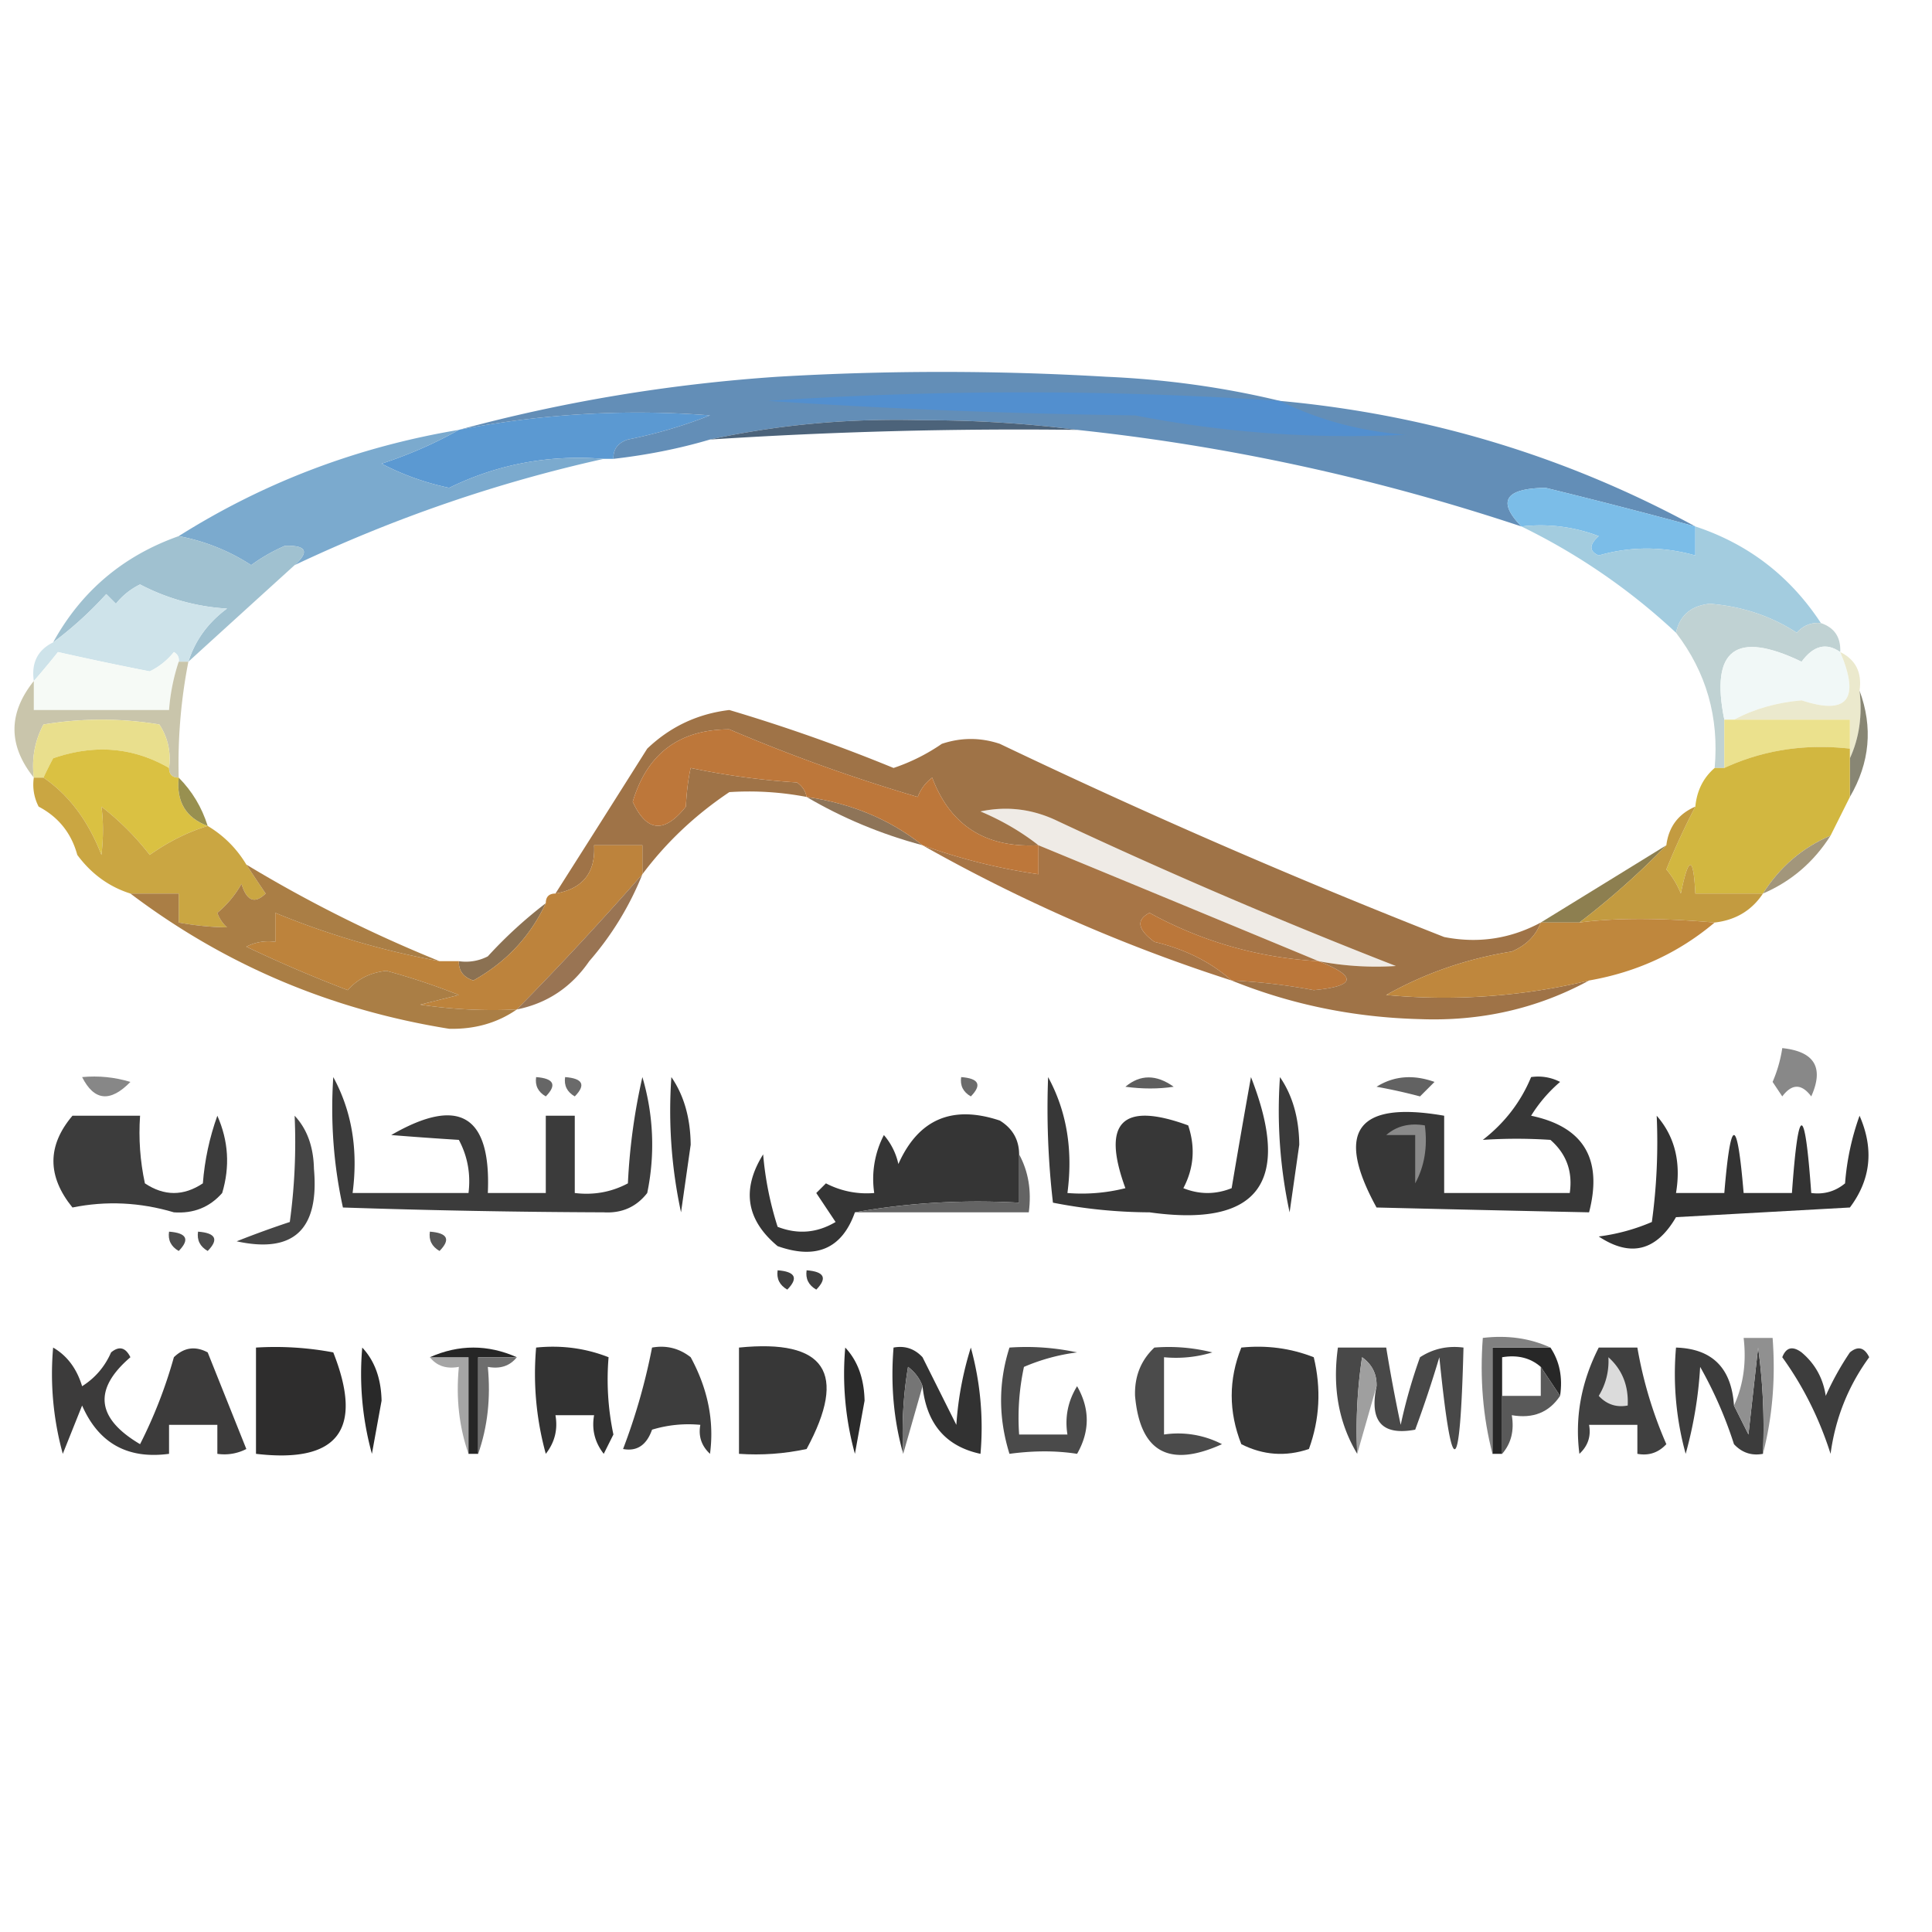 <svg xmlns="http://www.w3.org/2000/svg" width="200" height="200" style="shape-rendering:geometricPrecision;text-rendering:geometricPrecision;image-rendering:optimizeQuality;fill-rule:evenodd;clip-rule:evenodd"><path fill="#5b99d2" d="M63.5 47.5h-1c-5.671-.449-11.004.551-16 3a27.007 27.007 0 0 1-7-2.5c2.874-.943 5.54-2.11 8-3.5a96.659 96.659 0 0 1 26-1.5 49.586 49.586 0 0 1-8.5 2.5c-1.03.336-1.53 1.003-1.5 2Z" style="opacity:1"/><path fill="#638eb7" d="M132.5 41.5c15.325 1.41 29.659 5.743 43 13a614.344 614.344 0 0 0-15.5-4c-4.207.06-5.04 1.394-2.5 4-15.071-5.013-30.404-8.346-46-10-5.156-.666-10.489-1-16-1-7.568-.21-14.9.456-22 2-3.156.934-6.49 1.6-10 2-.03-.997.47-1.664 1.5-2a49.586 49.586 0 0 0 8.5-2.5 96.659 96.659 0 0 0-26 1.5c10.69-2.9 21.69-4.734 33-5.5a289.236 289.236 0 0 1 34 0c6.221.27 12.221 1.104 18 2.5Z" style="opacity:1"/><path fill="#528fcf" d="M132.5 41.5c3.98 1.971 8.313 3.138 13 3.5a115.633 115.633 0 0 1-28-2 724.27 724.27 0 0 1-38-1.5 397.8 397.8 0 0 1 53 0Z" style="opacity:1"/><path fill="#4c637a" d="M111.5 44.5a493.131 493.131 0 0 0-38 1c7.1-1.544 14.432-2.21 22-2 5.511 0 10.844.334 16 1Z" style="opacity:1"/><path fill="#7bbde8" d="M175.5 54.5v3c-3.372-.949-6.705-.949-10 0-1.006-.438-1.006-1.104 0-2a16.868 16.868 0 0 0-8-1c-2.54-2.606-1.707-3.94 2.5-4a614.344 614.344 0 0 1 15.5 4Z" style="opacity:1"/><path fill="#7baace" d="M47.5 44.5c-2.46 1.39-5.126 2.557-8 3.5a27.007 27.007 0 0 0 7 2.5c4.996-2.449 10.329-3.449 16-3-10.987 2.441-21.654 6.108-32 11 1.554-1.395 1.221-2.061-1-2a18.186 18.186 0 0 0-3.5 2 20.737 20.737 0 0 0-7.5-3c8.834-5.572 18.5-9.239 29-11Z" style="opacity:1"/><path fill="#a0c1d0" d="M18.5 55.5c2.71.513 5.21 1.513 7.5 3a18.186 18.186 0 0 1 3.5-2c2.221-.061 2.554.605 1 2-3.64 3.305-7.308 6.638-11 10 .703-2.216 2.036-4.049 4-5.5a22.136 22.136 0 0 1-9-2.5 7.253 7.253 0 0 0-2.5 2l-1-1a38.44 38.44 0 0 1-5.5 5c2.913-5.298 7.247-8.964 13-11Z" style="opacity:1"/><path fill="#a3ccdf" d="M157.5 54.5c2.747-.313 5.414.02 8 1-1.006.896-1.006 1.562 0 2 3.295-.949 6.628-.949 10 0v-3c5.479 1.808 9.812 5.142 13 10-.996-.086-1.829.248-2.5 1-2.657-1.73-5.657-2.73-9-3-1.95.207-3.116 1.207-3.5 3a65.217 65.217 0 0 0-16-11Z" style="opacity:1"/><path fill="#cee3ea" d="M19.5 68.5h-1c.065-.438-.101-.772-.5-1a7.253 7.253 0 0 1-2.5 2 342.182 342.182 0 0 1-9.5-2 81.657 81.657 0 0 1-2.5 3c-.27-1.88.396-3.213 2-4a38.44 38.44 0 0 0 5.5-5l1 1a7.253 7.253 0 0 1 2.5-2 22.136 22.136 0 0 0 9 2.5c-1.964 1.451-3.297 3.284-4 5.5Z" style="opacity:1"/><path fill="#c0d2d3" d="M188.5 64.5c1.406.473 2.073 1.473 2 3-1.439-1.01-2.772-.676-4 1-6.804-3.275-9.471-1.275-8 6v5h-1c.473-5.24-.86-9.907-4-14 .384-1.793 1.55-2.793 3.5-3 3.343.27 6.343 1.27 9 3 .671-.752 1.504-1.086 2.5-1Z" style="opacity:1"/><path fill="#f1f8f7" d="M190.5 67.5c2.08 4.9.747 6.567-4 5-2.58.224-4.914.89-7 2h-1c-1.471-7.275 1.196-9.275 8-6 1.228-1.676 2.561-2.01 4-1Z" style="opacity:1"/><path fill="#f6faf6" d="M18.5 68.5a20.677 20.677 0 0 0-1 5h-14v-3c.815-.93 1.648-1.93 2.5-3 3.131.706 6.298 1.373 9.5 2a7.253 7.253 0 0 0 2.5-2c.399.228.565.562.5 1Z" style="opacity:1"/><path fill="#c9c5ab" d="M18.5 68.5h1a54.935 54.935 0 0 0-1 12c-.667 0-1-.333-1-1 .213-1.644-.12-3.144-1-4.5-4-.667-8-.667-12 0-.906 1.7-1.24 3.533-1 5.5-2.667-3.333-2.667-6.667 0-10v3h14a20.677 20.677 0 0 1 1-5Z" style="opacity:1"/><path fill="#ebe9cd" d="M190.5 67.5c1.604.787 2.271 2.12 2 4 .302 2.56-.032 4.893-1 7v-4h-12c2.086-1.11 4.42-1.776 7-2 4.747 1.567 6.08-.1 4-5Z" style="opacity:1"/><path fill="#e9df8d" d="M17.5 79.5c-3.72-2.15-7.72-2.484-12-1-.363.683-.696 1.35-1 2h-1c-.24-1.967.094-3.8 1-5.5 4-.667 8-.667 12 0 .88 1.356 1.213 2.856 1 4.5Z" style="opacity:1"/><path fill="#ebe18d" d="M178.5 74.5h13v3c-4.64-.525-8.973.142-13 2v-5Z" style="opacity:1"/><path fill="#888674" d="M192.5 71.5c1.402 3.79 1.069 7.456-1 11v-4c.968-2.107 1.302-4.44 1-7Z" style="opacity:1"/><path fill="#dac142" d="M17.5 79.5c0 .667.333 1 1 1-.26 2.49.74 4.156 3 5-2.073.638-4.073 1.638-6 3a28.061 28.061 0 0 0-5-5c.211 1.544.211 3.21 0 5-1.37-3.537-3.37-6.204-6-8 .304-.65.637-1.317 1-2 4.28-1.484 8.28-1.15 12 1Z" style="opacity:1"/><path fill="#989050" d="M18.5 80.5c1.39 1.4 2.39 3.066 3 5-2.26-.844-3.26-2.51-3-5Z" style="opacity:1"/><path fill="#d2b740" d="M191.5 77.5v5l-2 4c-2.927 1.257-5.261 3.257-7 6h-7c-.193-3.949-.693-3.949-1.5 0a9.457 9.457 0 0 0-1.5-2.5 74.208 74.208 0 0 1 3-6.5c.16-1.653.826-2.986 2-4h1c4.027-1.858 8.36-2.525 13-2Z" style="opacity:1"/><path fill="#caa642" d="M3.5 80.5h1c2.63 1.796 4.63 4.463 6 8 .211-1.79.211-3.456 0-5a28.061 28.061 0 0 1 5 5c1.927-1.362 3.927-2.362 6-3 1.667 1 3 2.333 4 4a186.2 186.2 0 0 0 2 3c-1.131 1.104-1.965.77-2.5-1a10.76 10.76 0 0 1-2.5 3c.21.586.543 1.086 1 1.5a29.816 29.816 0 0 1-5-.5v-3h-5c-2.216-.703-4.049-2.036-5.5-4-.61-2.25-1.944-3.917-4-5a4.932 4.932 0 0 1-.5-3Z" style="opacity:1"/><path fill="#8d7f50" d="M172.5 87.5a80.563 80.563 0 0 1-9 8h-4c4.328-2.659 8.662-5.326 13-8Z" style="opacity:1"/><path fill="#a2967b" d="M189.5 86.5c-1.739 2.743-4.073 4.743-7 6 1.739-2.743 4.073-4.743 7-6Z" style="opacity:1"/><path fill="#c39b40" d="M175.5 83.5a74.208 74.208 0 0 0-3 6.5 9.457 9.457 0 0 1 1.5 2.5c.807-3.949 1.307-3.949 1.5 0h7c-1.159 1.75-2.826 2.75-5 3-5.637-.49-10.304-.49-14 0a80.563 80.563 0 0 0 9-8c.238-1.904 1.238-3.238 3-4Z" style="opacity:1"/><path fill="#efebe6" d="M136.5 99.5c-9.59-3.98-19.257-7.98-29-12-1.773-1.392-3.773-2.559-6-3.5 2.757-.584 5.423-.25 8 1a572.002 572.002 0 0 0 35 15 31.6 31.6 0 0 1-8-.5Z" style="opacity:1"/><path fill="#a77546" d="M95.5 87.5a60.746 60.746 0 0 0 12 3v-3c9.743 4.02 19.41 8.02 29 12-6.217-.35-12.05-2.017-17.5-5-1.41.719-1.243 1.719.5 3 3.165.75 5.831 2.084 8 4a171.712 171.712 0 0 1-32-14Z" style="opacity:1"/><path fill="#bb773a" d="M136.5 99.5c4.03 1.588 3.863 2.588-.5 3a61.71 61.71 0 0 0-8.5-1c-2.169-1.916-4.835-3.25-8-4-1.743-1.281-1.91-2.281-.5-3 5.45 2.983 11.283 4.65 17.5 5Z" style="opacity:1"/><path fill="#8b7152" d="M56.5 93.5c-1.608 3.444-4.108 6.11-7.5 8-1.03-.336-1.53-1.003-1.5-2a4.932 4.932 0 0 0 3-.5 46.142 46.142 0 0 1 6-5.5Z" style="opacity:1"/><path fill="#9f7347" d="M159.5 95.5c-.507 1.359-1.507 2.359-3 3-4.642.74-8.976 2.24-13 4.5a63.994 63.994 0 0 0 21-1.5c-5.344 2.906-11.177 4.239-17.5 4-6.853-.176-13.353-1.51-19.5-4a61.71 61.71 0 0 1 8.5 1c4.363-.412 4.53-1.412.5-3a31.6 31.6 0 0 0 8 .5 572.002 572.002 0 0 1-35-15c-2.577-1.25-5.243-1.584-8-1 2.227.941 4.227 2.108 6 3.5-5.45.301-9.117-2.032-11-7a4.452 4.452 0 0 0-1.5 2 177.374 177.374 0 0 1-19.5-7c-5.184.016-8.518 2.516-10 7.5 1.445 3.137 3.278 3.303 5.5.5.085-1.585.251-2.918.5-4a77.062 77.062 0 0 0 11 1.5c.556.383.89.883 1 1.5a31.608 31.608 0 0 0-8-.5c-3.527 2.362-6.527 5.195-9 8.5v-3h-5c.157 2.844-1.176 4.51-4 5a4452.84 4452.84 0 0 0 9.5-15c2.385-2.276 5.219-3.61 8.5-4a178.93 178.93 0 0 1 17 6 20.026 20.026 0 0 0 5-2.5c2-.667 4-.667 6 0a701.832 701.832 0 0 0 46 20c3.521.69 6.855.19 10-1.5Z" style="opacity:1"/><path fill="#8e7458" d="M83.5 82.5c4.613.652 8.613 2.32 12 5-4.287-1.148-8.287-2.815-12-5Z" style="opacity:1"/><path fill="#bd773a" d="M107.5 87.5v3a60.746 60.746 0 0 1-12-3c-3.387-2.68-7.387-4.348-12-5-.11-.617-.444-1.117-1-1.5a77.062 77.062 0 0 1-11-1.5c-.249 1.082-.415 2.415-.5 4-2.222 2.803-4.055 2.637-5.5-.5 1.482-4.984 4.816-7.484 10-7.5a177.374 177.374 0 0 0 19.5 7 4.452 4.452 0 0 1 1.5-2c1.883 4.968 5.55 7.301 11 7Z" style="opacity:1"/><path fill="#bd833c" d="M66.5 90.5a325.417 325.417 0 0 1-13 14 50.464 50.464 0 0 1-10-.5l4-1a69.934 69.934 0 0 0-7.5-2.5c-1.658.175-2.991.842-4 2A140.795 140.795 0 0 1 25.5 98a4.932 4.932 0 0 1 3-.5v-3a84.636 84.636 0 0 0 17 5h2c-.03.997.47 1.664 1.5 2 3.392-1.89 5.892-4.556 7.5-8 0-.667.333-1 1-1 2.824-.49 4.157-2.156 4-5h5v3Z" style="opacity:1"/><path fill="#997453" d="M66.5 90.5a31.525 31.525 0 0 1-5.5 9c-1.857 2.7-4.357 4.366-7.5 5a325.417 325.417 0 0 0 13-14Z" style="opacity:1"/><path fill="#bf873d" d="M177.5 95.5c-3.724 3.139-8.057 5.139-13 6a63.994 63.994 0 0 1-21 1.5c4.024-2.26 8.358-3.76 13-4.5 1.493-.641 2.493-1.641 3-3h4c3.696-.49 8.363-.49 14 0Z" style="opacity:1"/><path fill="#aa7e45" d="M25.5 89.5a139.976 139.976 0 0 0 20 10 84.636 84.636 0 0 1-17-5v3a4.932 4.932 0 0 0-3 .5 140.795 140.795 0 0 0 10.5 4.5c1.009-1.158 2.342-1.825 4-2a69.934 69.934 0 0 1 7.5 2.5l-4 1c3.317.498 6.65.665 10 .5-2.011 1.393-4.345 2.06-7 2-12.259-1.967-23.259-6.633-33-14h5v3c1.726.315 3.392.481 5 .5a3.646 3.646 0 0 1-1-1.5 10.76 10.76 0 0 0 2.5-3c.535 1.77 1.369 2.104 2.5 1a186.2 186.2 0 0 1-2-3Z" style="opacity:1"/><path fill="#888" d="M184.5 108.5c3.338.349 4.338 2.016 3 5-1-1.333-2-1.333-3 0l-1-1.5a14.093 14.093 0 0 0 1-3.5Z" style="opacity:1"/><path fill="#3a3a3a" d="M132.5 111.5c1.305 1.897 1.971 4.231 2 7l-1 7a49.87 49.87 0 0 1-1-14Z" style="opacity:1"/><path fill="#626262" d="M142.5 112.5c1.788-1.122 3.788-1.289 6-.5l-1.5 1.5a56.43 56.43 0 0 0-4.5-1Z" style="opacity:1"/><path fill="#878787" d="M8.5 111.5c1.7-.16 3.366.006 5 .5-2.085 2.139-3.751 1.972-5-.5Z" style="opacity:1"/><path fill="#373737" d="M69.5 111.5c1.305 1.897 1.971 4.231 2 7l-1 7a49.874 49.874 0 0 1-1-14Z" style="opacity:1"/><path fill="#6b6b6b" d="M99.5 111.5c1.837.139 2.17.806 1 2-.797-.457-1.13-1.124-1-2Z" style="opacity:1"/><path fill="#373737" d="M158.5 111.5a4.934 4.934 0 0 1 3 .5 14.972 14.972 0 0 0-3 3.5c5.431 1.138 7.431 4.472 6 10-7.429-.155-14.762-.322-22-.5-4.348-7.905-2.015-11.072 7-9.5v8h13c.322-2.222-.345-4.056-2-5.5a52.745 52.745 0 0 0-7 0c2.265-1.758 3.932-3.925 5-6.5Z" style="opacity:1"/><path fill="#8a8a8a" d="M143.5 117.5c1.068-.934 2.401-1.268 4-1 .295 2.235-.039 4.235-1 6v-5h-3Z" style="opacity:1"/><path fill="#3c3c3c" d="M7.5 115.5h7c-.163 2.357.003 4.69.5 7 2 1.333 4 1.333 6 0 .186-2.4.686-4.734 1.5-7 1.152 2.606 1.318 5.273.5 8-1.3 1.48-2.966 2.146-5 2-3.499-1.041-6.999-1.208-10.5-.5-2.625-3.237-2.625-6.404 0-9.5Z" style="opacity:1"/><path fill="#3b3b3b" d="M34.5 111.5c1.923 3.529 2.59 7.529 2 12h12c.24-1.967-.094-3.801-1-5.5a390.419 390.419 0 0 1-7-.5c7.021-4.058 10.355-2.058 10 6h6v-8h3v8c1.967.239 3.8-.094 5.5-1a62.687 62.687 0 0 1 1.5-11 24.558 24.558 0 0 1 .5 12c-1.126 1.444-2.626 2.11-4.5 2a905.132 905.132 0 0 1-27-.5c-.967-4.401-1.3-8.901-1-13.5Z" style="opacity:1"/><path fill="#6a6a6a" d="M58.5 111.5c1.837.139 2.17.806 1 2-.797-.457-1.13-1.124-1-2Z" style="opacity:1"/><path fill="#666" d="M55.5 111.5c1.837.139 2.17.806 1 2-.797-.457-1.13-1.124-1-2Z" style="opacity:1"/><path fill="#353535" d="M105.5 119.5v5c-5.858-.322-11.525.011-17 1-1.328 3.754-3.994 4.921-8 3.5-3.257-2.711-3.757-5.877-1.5-9.5a33.995 33.995 0 0 0 1.5 7.5c2.079.808 4.079.641 6-.5l-2-3 1-1a9.107 9.107 0 0 0 5 1 9.864 9.864 0 0 1 1-6 6.807 6.807 0 0 1 1.5 3c2.072-4.643 5.572-6.143 10.5-4.5 1.323.816 1.989 1.983 2 3.5Z" style="opacity:1"/><path fill="#373737" d="M108.5 111.5c1.923 3.529 2.589 7.529 2 12a18.453 18.453 0 0 0 6-.5c-2.5-6.833-.333-9 6.5-6.5.758 2.269.591 4.436-.5 6.5 1.667.667 3.333.667 5 0 .636-3.79 1.303-7.623 2-11.5 4.275 10.914.775 15.581-10.5 14a52.582 52.582 0 0 1-10-1 84.902 84.902 0 0 1-.5-13Z" style="opacity:1"/><path fill="#5e5e5e" d="M116.5 112.5c1.535-1.288 3.201-1.288 5 0-1.57.238-3.237.238-5 0Z" style="opacity:1"/><path fill="#333" d="M171.5 115.5c1.869 2.135 2.536 4.802 2 8h5c.667-8 1.333-8 2 0h5c.667-9.333 1.333-9.333 2 0 1.322.17 2.489-.163 3.5-1 .186-2.4.686-4.734 1.5-7 1.506 3.441 1.173 6.608-1 9.5l-18 1c-2.043 3.511-4.71 4.178-8 2a20.431 20.431 0 0 0 5.5-1.5c.499-3.652.665-7.318.5-11Z" style="opacity:1"/><path fill="#646464" d="M105.5 119.5c.961 1.765 1.295 3.765 1 6h-18c5.475-.989 11.142-1.322 17-1v-5Z" style="opacity:1"/><path fill="#454545" d="M30.5 115.5c1.287 1.371 1.953 3.205 2 5.5.556 6.285-2.11 8.785-8 7.5 1.841-.73 3.675-1.397 5.5-2a60.94 60.94 0 0 0 .5-11Z" style="opacity:1"/><path fill="#4c4c4c" d="M17.5 127.5c1.837.139 2.17.806 1 2-.797-.457-1.13-1.124-1-2Zm3 0c1.837.139 2.17.806 1 2-.797-.457-1.13-1.124-1-2Z" style="opacity:1"/><path fill="#575757" d="M44.5 127.5c1.837.139 2.17.806 1 2-.797-.457-1.13-1.124-1-2Z" style="opacity:1"/><path fill="#3f3f3f" d="M80.5 131.5c1.837.139 2.17.806 1 2-.797-.457-1.13-1.124-1-2Zm3 0c1.837.139 2.17.806 1 2-.797-.457-1.13-1.124-1-2Z" style="opacity:1"/><path fill="#2e2d2d" d="M26.5 139.5a32.462 32.462 0 0 1 8 .5c3.163 8 .496 11.5-8 10.5v-11Z" style="opacity:1"/><path fill="#323232" d="M55.5 139.5c2.62-.268 5.12.065 7.5 1a27.524 27.524 0 0 0 .5 8l-1 2c-.929-1.189-1.262-2.522-1-4h-4c.262 1.478-.071 2.811-1 4a31.12 31.12 0 0 1-1-11Z" style="opacity:1"/><path fill="#363636" d="M128.5 139.5c2.619-.268 5.119.065 7.5 1 .784 3.26.617 6.427-.5 9.5-2.402.814-4.735.647-7-.5-1.326-3.364-1.326-6.697 0-10Z" style="opacity:1"/><path fill="#272727" d="M160.5 139.5c.951 1.419 1.284 3.085 1 5l-2-3c-1.068-.934-2.401-1.268-4-1v10h-1v-11h6Z" style="opacity:1"/><path fill="#a5a5a5" d="M44.5 140.5h4v10c-.977-2.787-1.31-5.787-1-9-1.291.237-2.291-.096-3-1Z" style="opacity:1"/><path fill="#262626" d="M44.5 140.5c3-1.333 6-1.333 9 0h-4v10h-1v-10h-4Z" style="opacity:1"/><path fill="#6e6e6e" d="M53.5 140.5c-.709.904-1.709 1.237-3 1 .31 3.213-.023 6.213-1 9v-10h4Z" style="opacity:1"/><path fill="#818181" d="M160.5 139.5h-6v11c-.983-3.798-1.317-7.798-1-12 2.559-.302 4.893.032 7 1Z" style="opacity:1"/><path fill="#292929" d="M37.5 139.5c1.287 1.371 1.953 3.205 2 5.5l-1 5.5a31.12 31.12 0 0 1-1-11Z" style="opacity:1"/><path fill="#3d3d3d" d="M67.5 139.5c1.478-.262 2.811.071 4 1 1.78 3.279 2.448 6.612 2 10-.886-.825-1.219-1.825-1-3a12.93 12.93 0 0 0-5 .5c-.568 1.604-1.568 2.27-3 2 1.3-3.404 2.3-6.904 3-10.5Z" style="opacity:1"/><path fill="#3c3c3c" d="m179.5 145.5 1.5 3 1-9c.499 3.652.665 7.318.5 11-1.175.219-2.175-.114-3-1a42.638 42.638 0 0 0-3.5-8 42.769 42.769 0 0 1-1.5 9 31.116 31.116 0 0 1-1-11c3.749.117 5.749 2.117 6 6Z" style="opacity:1"/><path fill="#373737" d="M76.5 139.5c8.937-.897 11.27 2.603 7 10.5-2.31.497-4.643.663-7 .5v-11Z" style="opacity:1"/><path fill="#3c3b3b" d="M5.5 139.5c1.443.835 2.443 2.168 3 4 1.345-.847 2.345-2.013 3-3.5.832-.688 1.498-.521 2 .5-3.87 3.319-3.537 6.319 1 9a48.988 48.988 0 0 0 3.5-9c1.05-1.017 2.216-1.184 3.5-.5l4 10a4.934 4.934 0 0 1-3 .5v-3h-5v3c-4.284.577-7.284-1.09-9-5l-2 5a31.121 31.121 0 0 1-1-11Z" style="opacity:1"/><path fill="#484848" d="M142.5 143.5c.039-1.256-.461-2.256-1.5-3a50.464 50.464 0 0 0-.5 10c-1.914-3.184-2.58-6.851-2-11h5c.433 2.666.933 5.332 1.5 8a54.628 54.628 0 0 1 2-7c1.356-.88 2.856-1.214 4.5-1-.347 13.691-1.18 14.025-2.5 1a121.805 121.805 0 0 1-2.5 7.5c-3.43.638-4.763-.862-4-4.5Z" style="opacity:1"/><path fill="#595959" d="m159.5 141.5 2 3c-1.135 1.713-2.802 2.38-5 2 .268 1.599-.066 2.932-1 4v-6h4v-3Z" style="opacity:1"/><path fill="#404040" d="M165.5 139.5h4a43.171 43.171 0 0 0 3 10c-.825.886-1.825 1.219-3 1v-3h-5c.219 1.175-.114 2.175-1 3-.487-3.752.18-7.419 2-11Z" style="opacity:1"/><path fill="#dbdbdb" d="M166.5 140.5c1.431 1.28 2.098 2.947 2 5-1.175.219-2.175-.114-3-1a6.846 6.846 0 0 0 1-4Z" style="opacity:1"/><path fill="#909090" d="M182.5 150.5a60.931 60.931 0 0 0-.5-11l-1 9-1.5-3c.968-2.107 1.302-4.441 1-7h3c.317 4.202-.017 8.202-1 12Z" style="opacity:1"/><path fill="#4b4b4b" d="M119.5 139.5a18.453 18.453 0 0 1 6 .5 12.93 12.93 0 0 1-5 .5v8a9.86 9.86 0 0 1 6 1c-5.481 2.483-8.481.817-9-5-.063-2.014.603-3.681 2-5Z" style="opacity:1"/><path fill="#323232" d="M95.5 143.5c-.283-.789-.783-1.456-1.5-2a40.939 40.939 0 0 0-.5 9c-.982-3.462-1.315-7.129-1-11 1.175-.219 2.175.114 3 1l3.5 7a34.21 34.21 0 0 1 1.5-8 31.116 31.116 0 0 1 1 11c-3.585-.766-5.585-3.099-6-7Z" style="opacity:1"/><path fill="#757575" d="m95.5 143.5-2 7a40.939 40.939 0 0 1 .5-9c.717.544 1.217 1.211 1.5 2Z" style="opacity:1"/><path fill="#2a2a2a" d="M87.5 139.5c1.287 1.371 1.954 3.205 2 5.5l-1 5.5a31.12 31.12 0 0 1-1-11Z" style="opacity:1"/><path fill="#4a4a4a" d="M104.5 139.5c2.357-.163 4.69.003 7 .5a20.431 20.431 0 0 0-5.5 1.5 24.935 24.935 0 0 0-.5 7h5c-.285-1.788.048-3.455 1-5 1.333 2.333 1.333 4.667 0 7-2.155-.338-4.489-.338-7 0-1.157-3.716-1.157-7.383 0-11Z" style="opacity:1"/><path fill="#9f9f9f" d="m142.5 143.5-2 7c-.165-3.35.002-6.683.5-10 1.039.744 1.539 1.744 1.5 3Z" style="opacity:1"/><path fill="#3d3d3d" d="M184.5 140.5c.397-1.025 1.063-1.192 2-.5 1.393 1.171 2.227 2.671 2.5 4.5a29.517 29.517 0 0 1 2.5-4.5c.832-.688 1.498-.521 2 .5-2.167 2.969-3.501 6.303-4 10-1.167-3.668-2.834-7.002-5-10Z" style="opacity:1"/></svg>